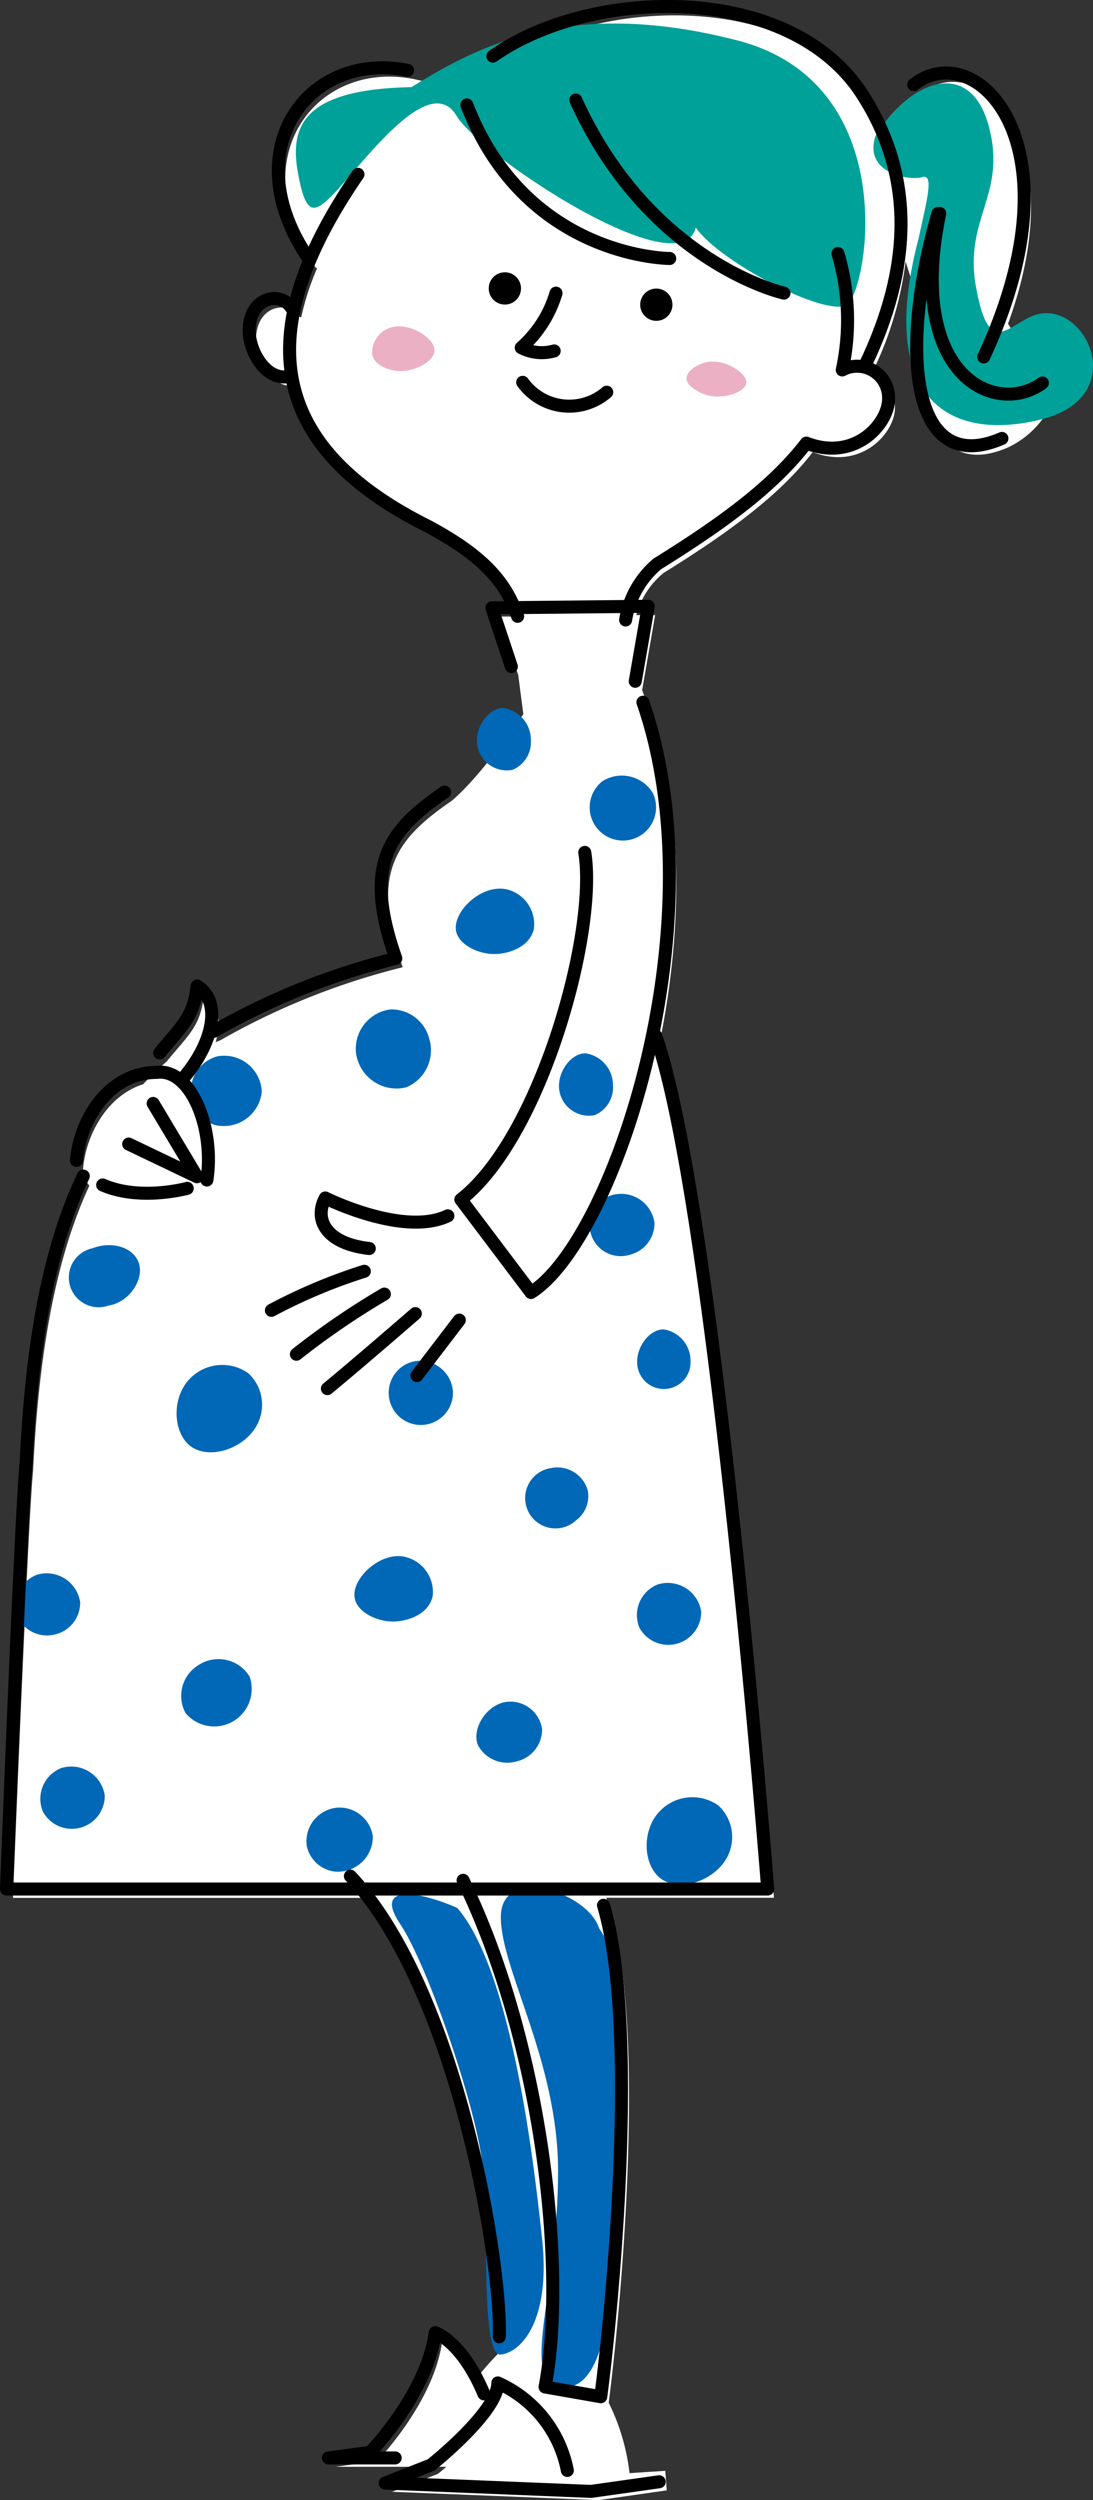 <svg xmlns="http://www.w3.org/2000/svg" width="84" height="192"><rect width="100%" height="100%" fill="#333333" stroke="none"/><defs><style>.cls-2{fill:#0068b6}.cls-3{fill:#00a199}.cls-4{fill:none;stroke:#000;stroke-linecap:round;stroke-linejoin:round}</style></defs><g id="レイヤー_2" data-name="レイヤー 2"><g id="レイヤー_1-2" data-name="レイヤー 1"><path d="M81.45 27.28a5.76 5.76 0 0 1-1.6 1.51l-2.38-3.93c5.19-14.23-2.29-21.18-6.72-17.68a29.58 29.58 0 0 0-2.94 2.51c-.29-.57-.62-1.14-1-1.71C61.29-.75 45.9-.31 38.41 5l-3.17 1.93s-1.91-.53-3.4-.85c-7.6-1.52-13.31 6.09-7.6 14.45l.13.07a20.33 20.33 0 0 0-1.22 3.77l-.25-.08c-.82-1.23-3.08-.82-3.22 1.57-.09 1.71 1.23 4 2.94 3.76l.32-.12c.74 4.62 4.18 8.45 10.43 11.57 3.75 2 5.69 3.84 6.69 6.28h-1.73l1.5 4.5.39 3S37 59.6 34.7 61.51c-4.38 3-6.26 5.63-3.75 12.77a54.8 54.8 0 0 0-14 5.6l-.38.16c.45-1.52.26-2.91-.9-3.63-.25 2.37-1.12 3-2.88 5.13A22.65 22.65 0 0 0 11 83.27c-2.73.84-4.41 3.86-4.62 6.53a1.87 1.87 0 0 0 .49 1.25C4.39 96.4 3 103.43 2.54 113 2.16 116.59 1 145.75 1 145.75h27.32c7.61 9.27 10.78 29 10.58 34.39a24 24 0 0 0-2.19 2.39c-1.41-2.29-2.73-2.71-2.73-2.71-.64 4.7-5 9.19-5 9.19l-3.2.43h8.52c-.39.34-.64.54-.64.54l-3.53 1.38L46 192l5.24-.75-.11-1.5-2.75.18a16.31 16.31 0 0 0-1.6-5.41c.87-6.66 2.93-28.21.18-37.52l-.36-1.26h12.88S55.38 93 50.87 80.22l-.14-.32c1.66-8.19 1.9-17.5-.79-25.29L49.35 53l1-5.76H48.9A6.28 6.28 0 0 1 51 44c4.83-3 8.86-5.89 11.46-9.28 3.83 1.47 6.38-1.6 6.32-3.45a2.51 2.51 0 0 0-1.95-2.41l.14-.12a26.86 26.86 0 0 0 2.63-8.66l1.45 4.63c-.69 7.1 1.25 11.91 6.42 9.65a7 7 0 0 0 3.98-7.08z" fill="#fff"/><path class="cls-2" d="M30 77.52a3.05 3.05 0 0 0-2.64 3.34 3.14 3.14 0 0 0 3.87 2.64A3.08 3.08 0 0 0 33 79.81a3 3 0 0 0-3-2.29zM14.67 105.8c-1.52 1.45-1.41 4.25 0 5.28 1.58 1.14 4.57 0 5.28-2.11a3.26 3.26 0 0 0-.88-3.52 3.46 3.46 0 0 0-4.4.35zM50.8 139c-1.53 1.45-1.41 4.25 0 5.28 1.57 1.14 4.56 0 5.28-2.11a3.28 3.28 0 0 0-.88-3.52 3.45 3.45 0 0 0-4.4.35zm-19.53-19.4c-1.95-.59-4.34 1.66-4 3.16.21 1.09 1.81 1.85 3.16 1.76 1-.06 2.52-.58 2.82-1.93a2.77 2.77 0 0 0-1.98-2.99zm7.83-51.26c-2-.59-4.34 1.66-4.05 3.16.21 1.08 1.81 1.85 3.17 1.76 1-.06 2.51-.58 2.81-1.93a2.75 2.75 0 0 0-1.93-2.99zm3.26 44.4a2.33 2.33 0 1 0 1.93 4 2.3 2.3 0 0 0 .88-2.28 2.42 2.42 0 0 0-2.81-1.72zm-27.1 15.13a2.77 2.77 0 0 0-1 3.69 2.88 2.88 0 0 0 4.92-2.81 2.8 2.8 0 0 0-3.92-.88zM46.29 60a2.55 2.55 0 1 0 3.87.88 2.79 2.79 0 0 0-3.87-.88zm-7.1 70.68c-1.64 0-3 2-2.46 3.34a2.56 2.56 0 0 0 3 1.24 2.51 2.51 0 0 0 1.93-2.47 2.46 2.46 0 0 0-2.47-2.11zm11.36-9a2.53 2.53 0 0 0-1.41 3.32 2.53 2.53 0 0 0 4.75-1.23 2.6 2.6 0 0 0-3.34-2.09zm-45.84 14.1a2.54 2.54 0 0 0-1.41 3.35 2.53 2.53 0 0 0 4.75-1.24 2.6 2.6 0 0 0-3.34-2.11zM47 91.79a2.39 2.39 0 0 0 1.41 4.57 2.5 2.5 0 0 0 1.89-2.46 2.59 2.59 0 0 0-3.3-2.11zM2.82 120.94a2.54 2.54 0 0 0-1.41 3.34 2.5 2.5 0 0 0 2.82 1.24 2.5 2.5 0 0 0 1.93-2.47 2.6 2.6 0 0 0-3.34-2.11zM51 102.09c-1.25 0-2.39 1.76-1.93 3.16a2.05 2.05 0 0 0 4-.7 2.45 2.45 0 0 0-2.07-2.46zM38.68 54.37c-1.25 0-2.38 1.76-1.93 3.17a2.3 2.3 0 0 0 2.64 1.58 2.31 2.31 0 0 0 1.41-2.29 2.48 2.48 0 0 0-2.12-2.46zM45 80.89c-1.26 0-2.39 1.77-1.94 3.17a2.3 2.3 0 0 0 2.64 1.58 2.31 2.31 0 0 0 1.41-2.28A2.48 2.48 0 0 0 45 80.89zM7.12 95.86a2.29 2.29 0 1 0 1.23 4.4c1.59-.24 2.8-2.07 2.29-3.34s-2.24-1.57-3.52-1.06zm24.79 8.67a2.47 2.47 0 1 0 2.9 2.36 2.54 2.54 0 0 0-2.9-2.36zm-5.99 34.29a2.6 2.6 0 0 0-2.35 2.91 2.5 2.5 0 0 0 2.17 2 2.68 2.68 0 0 0 2.91-2.73 2.59 2.59 0 0 0-2.73-2.18zm-9.25-57.69a2.78 2.78 0 0 0-2 2.9 2.72 2.72 0 0 0 1.82 2.36 2.94 2.94 0 0 0 3.63-2.54 2.89 2.89 0 0 0-3.45-2.72zm18.47 65.39c-2.81-1.24-6.51-1.94-4.39 1.23s5.8 13.9 6.33 18.47-.18 14.78 1.41 14.6 3.87-2.64 3.16-9c-.47-4.2-2.11-20.2-6.51-25.3z"/><path class="cls-2" d="M46.05 148.1c-.88-2.82-7.56-4.93-7.56-.88s4.4 11.08 4.4 19.53-2.47 14.95-.53 16.18 4.22-.35 4.57-7.91 3.17-21.12-.88-26.92z"/><path class="cls-3" d="M67.29 10.42C70.05 6 74.61 4.48 76 9.73S74.06 16.78 75 22s2.21 3.28 4.15 2.35c4-1.94 8.15 6.08.83 7.87s-12.56-1.9-9.38-13.92c.55-2.63 1.25-5 .28-4.7s-4.56-.28-3.59-3.18z"/><path class="cls-3" d="M31.63 6.69c-8.59.16-9.39 3.18-8.7 6.77s1.38 3 3.87.14 6.49-7.73 8.29-4.7 17.27 13.27 18.38 8.57c1.79 2.62 10 6.91 11.6 5.94s4.43-17-8.42-20.31-19.9.41-25.02 3.59z"/><path class="cls-4" d="M42.73 22.51a9 9 0 0 1-2.67 4.19 3.45 3.45 0 0 0 2.53.25m-2.42 2.41a4.41 4.41 0 0 0 6.46.76M35.88 8.06c4.56 11.79 15.59 11.79 15.59 11.79M44.25 7.68c5.7 12.55 16 14.83 16 14.83"/><path class="cls-4" d="M37.88 4.31c7.49-5.3 22.88-5.75 28.43 3 4 6.26 3.77 13.26.17 20.75M31.32 5.4C23.71 3.88 18 11.48 23.71 19.85"/><circle cx="38.8" cy="22.15" r="1.24"/><circle cx="50.44" cy="23.4" r="1.24"/><path class="cls-4" d="M70.22 6.5C75 2.75 83.24 11 75.6 27.41m-3.38-11.02C69.6 29 76.61 32 80.11 29.41M72.08 16.4C69 27.17 70.1 36.67 77 33.67M6.4 90.32c-2.53 5.34-3.94 12.39-4.39 22C1.63 115.9.5 145.07.5 145.07H59s-4.11-52.76-8.61-65.53M34.17 60.83c-4.38 3-6.26 5.63-3.75 12.77a54.8 54.8 0 0 0-14 5.6"/><path class="cls-4" d="M44.94 65.46c1 6.13-3.38 21.9-9.52 26.66l5.39 7.14c6.38-4 14.48-28.31 8.6-45.33M39.3 51.19l-1.5-4.51 12.02-.12-1 5.76m-14.4 41.05C31 95 25 92 25 92c-.87 1.62 0 3.5 3.38 3.88M28 97.63a41.83 41.83 0 0 0-7.14 3m8.68-1.25a59.27 59.27 0 0 0-6.76 4.62m9.14-3.12c-4.76 4.13-6.76 5.76-6.76 5.76m10.14-5.26l-3.26 4.26M12.27 80.86c1.75-2.13 2.62-2.76 2.88-5.14 2 1.26 1.12 4.51-1 7m1.75 7.9c.62-4-1.26-8.64-3.88-8.26-3.63 0-5.89 3.63-6.14 6.76"/><path class="cls-4" d="M9.89 87.86l5.25 2.51-3.37-5.63M7.89 91c2.87 1.26 6.5.26 6.5.26m33.69-43.65a7.14 7.14 0 0 1 2.43-4.3c4.83-3 8.86-5.89 11.46-9.28 3.83 1.47 6.38-1.6 6.32-3.46a2.42 2.42 0 0 0-3.56-2.16 18.12 18.12 0 0 0-.33-8.94m-36.89-6.08c-8.37 12.17-6.84 20.91 5.33 27 4.09 2.18 6 4.17 6.94 6.94m-4.19 97.07c6.09 12.51 8 29.93 6.3 38.91l4.28.75c.85-6.42 3-28.33.21-37.74m-2.78 43.4a9.26 9.26 0 0 0-5.34-6.72c0 2.24-5.13 6.3-5.13 6.3l-3.53 1.39 15.82.64 5.24-.74m-23.73-46.51c8.23 8.76 11.65 29.82 11.44 35.38m-1.18 4.38c-1.71-4.06-3.74-4.7-3.74-4.7-.64 4.7-5 9.19-5 9.19l-3.21.43h5.13"/><path d="M54.27 27.82c-.65.15-1.5.64-1.51 1.24s1.06 1.19 1.77 1.33c1.23.25 2.76-.3 2.83-1s-1.64-1.88-3.09-1.57zm-24.51-2.56a2 2 0 0 0-1.15 2c.25.94 1.49 1.22 2.13 1.24 1.24 0 2.64-.77 2.65-1.59.02-1.01-2.18-2.35-3.63-1.65z" fill="#ecb0c4"/><path class="cls-4" d="M22.37 23.6c-.82-1.23-3.08-.82-3.22 1.58-.09 1.71 1.24 4 2.94 3.75"/></g></g></svg>